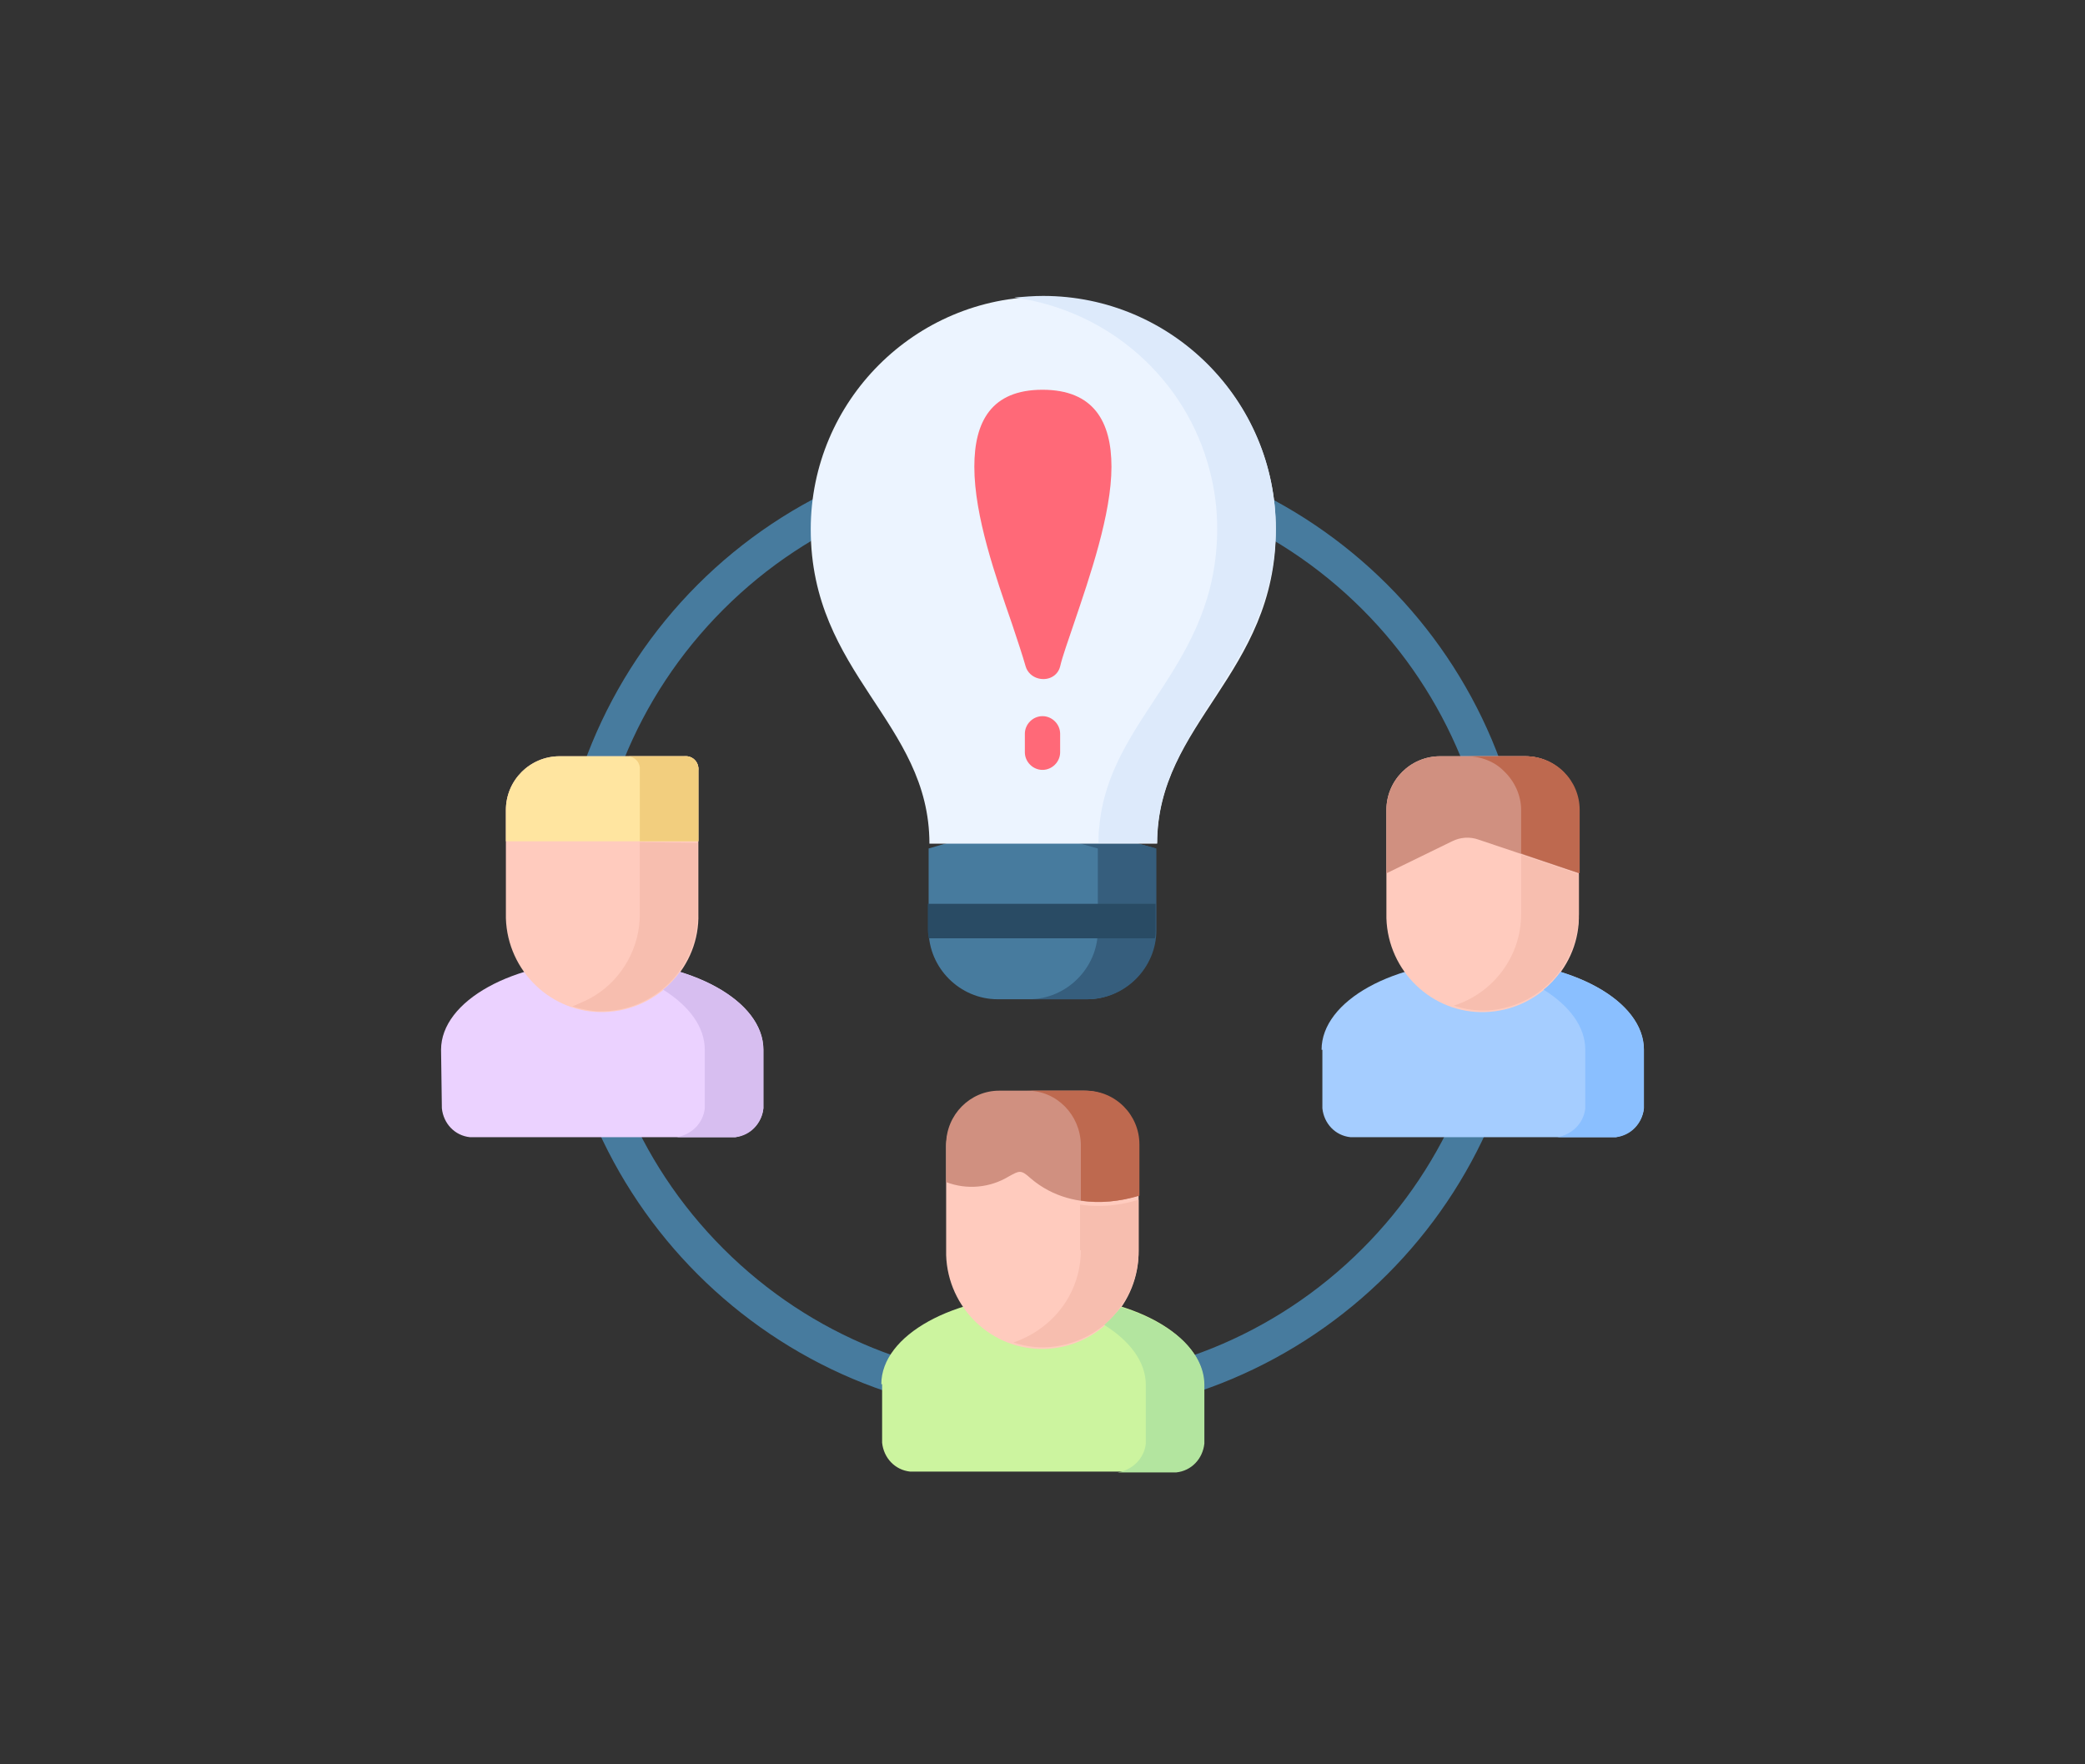 <?xml version="1.0" encoding="utf-8"?>
<!-- Generator: Adobe Illustrator 25.2.3, SVG Export Plug-In . SVG Version: 6.00 Build 0)  -->
<svg version="1.1" id="Layer_1" xmlns="http://www.w3.org/2000/svg" xmlns:xlink="http://www.w3.org/1999/xlink" x="0px" y="0px"
	 viewBox="0 0 260 220" style="enable-background:new 0 0 260 220;" xml:space="preserve">
<rect x="0" y="0" width="260" height="220" fill="#333333" stroke="none"/>
<style type="text/css">
	.st0{fill:#477B9E;}
	.st1{fill-rule:evenodd;clip-rule:evenodd;fill:#EBD2FF;}
	.st2{fill-rule:evenodd;clip-rule:evenodd;fill:#A5CDFF;}
	.st3{fill-rule:evenodd;clip-rule:evenodd;fill:#CCF49F;}
	.st4{fill-rule:evenodd;clip-rule:evenodd;fill:#477B9E;}
	.st5{fill-rule:evenodd;clip-rule:evenodd;fill:#365E7D;}
	.st6{fill-rule:evenodd;clip-rule:evenodd;fill:#ECF4FF;}
	.st7{fill-rule:evenodd;clip-rule:evenodd;fill:#294B64;}
	.st8{fill:#FF6978;}
	.st9{fill-rule:evenodd;clip-rule:evenodd;fill:#FFCBBE;}
	.st10{fill-rule:evenodd;clip-rule:evenodd;fill:#D09080;}
	.st11{fill-rule:evenodd;clip-rule:evenodd;fill:#FFE5A0;}
	.st12{fill-rule:evenodd;clip-rule:evenodd;fill:#D7BEF0;}
	.st13{fill-rule:evenodd;clip-rule:evenodd;fill:#B3E59F;}
	.st14{fill-rule:evenodd;clip-rule:evenodd;fill:#8ABFFF;}
	.st15{fill-rule:evenodd;clip-rule:evenodd;fill:#F7BEAF;}
	.st16{fill-rule:evenodd;clip-rule:evenodd;fill:#F2CE7E;}
	.st17{fill-rule:evenodd;clip-rule:evenodd;fill:#BE694F;}
	.st18{fill-rule:evenodd;clip-rule:evenodd;fill:#DDEAFB;}
</style>
<g transform="translate(-15411 -5349)">
	<path class="st0" d="M15541,5404.1c33.6,0,60.8,27.2,60.8,60.8c0,33.6-27.2,60.8-60.8,60.8c-33.6,0-60.8-27.2-60.8-60.8
		c0-16.1,6.4-31.6,17.8-43C15509.4,5410.5,15524.9,5404.1,15541,5404.1z M15580.9,5425c-22-22-57.7-22-79.7,0c-22,22-22,57.7,0,79.7
		s57.7,22,79.7,0c10.6-10.6,16.5-24.9,16.5-39.9C15597.4,5450,15591.5,5435.6,15580.9,5425z"/>
	<path class="st1" d="M15466,5479.9c0-6.1,9-11.1,20.1-11.1s20.1,5,20.1,11.1v7.3c-0.2,1.9-1.7,3.3-3.5,3.6h-33.1
		c-1.9-0.2-3.3-1.7-3.5-3.6L15466,5479.9z"/>
	<path class="st2" d="M15575.8,5479.9c0-6.1,9-11.1,20.1-11.1s20.1,5,20.1,11.1v7.3c-0.2,1.9-1.7,3.3-3.5,3.6h-33.1
		c-1.9-0.2-3.3-1.7-3.5-3.6V5479.9L15575.8,5479.9z"/>
	<path class="st3" d="M15520.9,5521.6c0-6.1,9-11.1,20.1-11.1s20.1,5,20.1,11.1v7.3c-0.2,1.9-1.7,3.3-3.5,3.6h-33.1
		c-1.9-0.2-3.3-1.7-3.5-3.6V5521.6z"/>
	<path class="st4" d="M15555.1,5454.8v10.2c0,4.7-3.9,8.6-8.6,8.6h-11.1c-4.7,0-8.6-3.9-8.6-8.6v-10.2l13.7-4L15555.1,5454.8z"/>
	<path class="st5" d="M15555.2,5454.8v10.2c0,4.7-3.9,8.6-8.6,8.6h-7.3c4.7,0,8.6-3.9,8.6-8.6v-10.2l-10.8-3l3.5-1L15555.2,5454.8z"
		/>
	<path class="st6" d="M15541,5454.2h-14.1c0-15.2-14.8-21.1-14.8-39.2c0-16,13-29,29-29s29,13,29,29c0,18.1-14.8,24.1-14.8,39.2
		H15541z"/>
	<path class="st7" d="M15555.1,5461.7v3.3c0,0.3,0,0.7-0.1,1h-28.2c0-0.3-0.1-0.7-0.1-1v-3.3H15555.1z"/>
	<path class="st8" d="M15538.8,5440.5c0-1.2,1-2.2,2.2-2.2s2.2,1,2.2,2.2v2.3c0,1.2-1,2.2-2.2,2.2s-2.2-1-2.2-2.2V5440.5z"/>
	<path class="st8" d="M15538.9,5432.1c-0.4-1.4-1-3.2-1.7-5.3c-2-5.8-4.7-13.4-4.7-19.6c0-5.6,2.1-9.6,8.5-9.6s8.6,4,8.6,9.6
		c0,5.9-2.7,13.7-4.7,19.6c-0.7,2.1-1.4,4-1.7,5.3c-0.3,1.2-1.5,1.8-2.7,1.5C15539.7,5433.4,15539.1,5432.8,15538.9,5432.1
		L15538.9,5432.1z"/>
	<g transform="translate(8.085 0)">
		<path class="st9" d="M15599.8,5462.9c0.2,6.6-5.1,12.1-11.7,12.3c-6.6,0.2-12.1-5.1-12.3-11.7c0-0.2,0-0.4,0-0.6v-12.9
			c0-3.7,3-6.7,6.7-6.7h10.6c3.7,0,6.7,3,6.7,6.7L15599.8,5462.9z"/>
		<path class="st9" d="M15490,5462.9c0.2,6.6-5.1,12.1-11.7,12.3c-6.6,0.2-12.1-5.1-12.3-11.7c0-0.2,0-0.4,0-0.6v-12.9
			c0-3.7,3-6.7,6.7-6.7h15.5c0.9-0.1,1.7,0.5,1.8,1.4c0,0.1,0,0.3,0,0.4C15490,5451.1,15490,5457,15490,5462.9z"/>
		<path class="st10" d="M15575.8,5450v7.9l8.2-4c1-0.5,2.2-0.6,3.3-0.2l12.5,4.2v-7.9c0-3.7-3-6.7-6.7-6.7h-10.6
			C15578.8,5443.3,15575.8,5446.3,15575.8,5450L15575.8,5450z"/>
		<path class="st11" d="M15466,5450v3.9h24v-8.8c0.1-0.9-0.5-1.7-1.4-1.8c-0.1,0-0.3,0-0.4,0h-15.5
			C15469,5443.3,15466,5446.3,15466,5450z"/>
		<path class="st9" d="M15544.9,5504.9c0.1,6.6-5.1,12.1-11.7,12.3s-12.1-5.1-12.3-11.7c0-0.2,0-0.4,0-0.5V5492c0-3.7,3-6.7,6.7-6.7
			h10.6c3.7,0,6.7,3,6.7,6.7L15544.9,5504.9z"/>
		<path class="st10" d="M15520.9,5491.7v4.7c2.6,1,5.5,0.7,7.8-0.7c1.3-0.7,1.5-0.9,2.7,0.2c5.8,5,13.4,2.2,13.4,2.2v-6.4
			c0-3.7-3-6.7-6.7-6.7h-10.6C15523.9,5485,15520.9,5488,15520.9,5491.7z"/>
		<path class="st12" d="M15485.6,5472.4c3.2,2,5.2,4.6,5.2,7.5v7.3c-0.2,1.9-1.7,3.3-3.5,3.6h7.3c1.9-0.2,3.3-1.7,3.5-3.6v-7.3
			c0-4.2-4.2-7.8-10.4-9.7C15487.1,5471,15486.4,5471.8,15485.6,5472.4z"/>
		<path class="st13" d="M15540.6,5514.2c3.2,2,5.2,4.6,5.2,7.5v7.3c-0.2,1.9-1.7,3.3-3.5,3.6h7.3c1.9-0.2,3.3-1.7,3.5-3.6v-7.3
			c0-4.2-4.2-7.8-10.4-9.7C15542.1,5512.7,15541.4,5513.5,15540.6,5514.2L15540.6,5514.2z"/>
		<path class="st14" d="M15595.4,5472.4c3.2,2,5.2,4.6,5.2,7.5v7.3c-0.2,1.9-1.7,3.3-3.5,3.6h7.3c1.9-0.2,3.3-1.7,3.5-3.6v-7.3
			c0-4.2-4.2-7.8-10.4-9.7C15596.9,5471,15596.2,5471.8,15595.4,5472.4z"/>
		<path class="st15" d="M15482.7,5454v9c0,2-0.5,4-1.5,5.8c-1,1.8-2.4,3.3-4.2,4.4c-0.8,0.5-1.8,0.9-2.7,1.3c1,0.3,2,0.5,3,0.6
			c0.2,0,0.4,0,0.6,0c6.6,0,12-5.4,12-12v-9L15482.7,5454L15482.7,5454z"/>
		<path class="st16" d="M15482.7,5445.1v8.8h7.3v-8.8c0.1-0.9-0.5-1.7-1.4-1.8c-0.1,0-0.3,0-0.4,0h-7.3c0.9-0.1,1.7,0.5,1.8,1.4
			C15482.7,5444.8,15482.7,5444.9,15482.7,5445.1z"/>
		<path class="st15" d="M15537.7,5504.9c0,2-0.5,4-1.5,5.8c-1.5,2.7-4,4.7-6.9,5.7c1.2,0.4,2.4,0.6,3.6,0.6c2.8,0,5.5-1,7.6-2.7
			c0.8-0.7,1.5-1.4,2.1-2.3c1.5-2,2.3-4.5,2.3-7v-6.4c-2.3,0.7-4.8,1-7.3,0.6V5504.9z"/>
		<path class="st17" d="M15537.7,5491.7v7c2.4,0.4,4.9,0.1,7.3-0.6v-6.4c0-3.7-3-6.7-6.7-6.7h-7.3
			C15534.7,5485,15537.6,5488,15537.7,5491.7z"/>
		<path class="st15" d="M15592.6,5455.6v7.4c0,5.2-3.4,9.8-8.4,11.4c1.2,0.4,2.4,0.6,3.6,0.6c0.2,0,0.4,0,0.6,0
			c6.4-0.4,11.3-5.6,11.4-12v-5l-6.8-2.3L15592.6,5455.6z"/>
		<path class="st17" d="M15590.4,5445.1c1.4,1.3,2.2,3.1,2.2,4.9v5.4l0.5,0.2l6.8,2.3v-7.9c0-3.7-3-6.7-6.7-6.7h-7.3
			C15587.5,5443.3,15589.2,5443.9,15590.4,5445.1L15590.4,5445.1z"/>
		<path class="st18" d="M15553.8,5407.8c0.6,2.3,0.9,4.7,0.9,7.1c0,17.3-13.5,23.5-14.7,37.2c-0.1,0.6-0.1,1.3-0.1,2h7.3
			c0-14.8,14.8-21.8,14.8-39.2c0-16-13-29-29-29c0,0,0,0,0,0c-1.2,0-2.4,0.1-3.6,0.2C15541.2,5387.7,15550.9,5396.3,15553.8,5407.8
			L15553.8,5407.8z"/>
	</g>
</g>
</svg>
